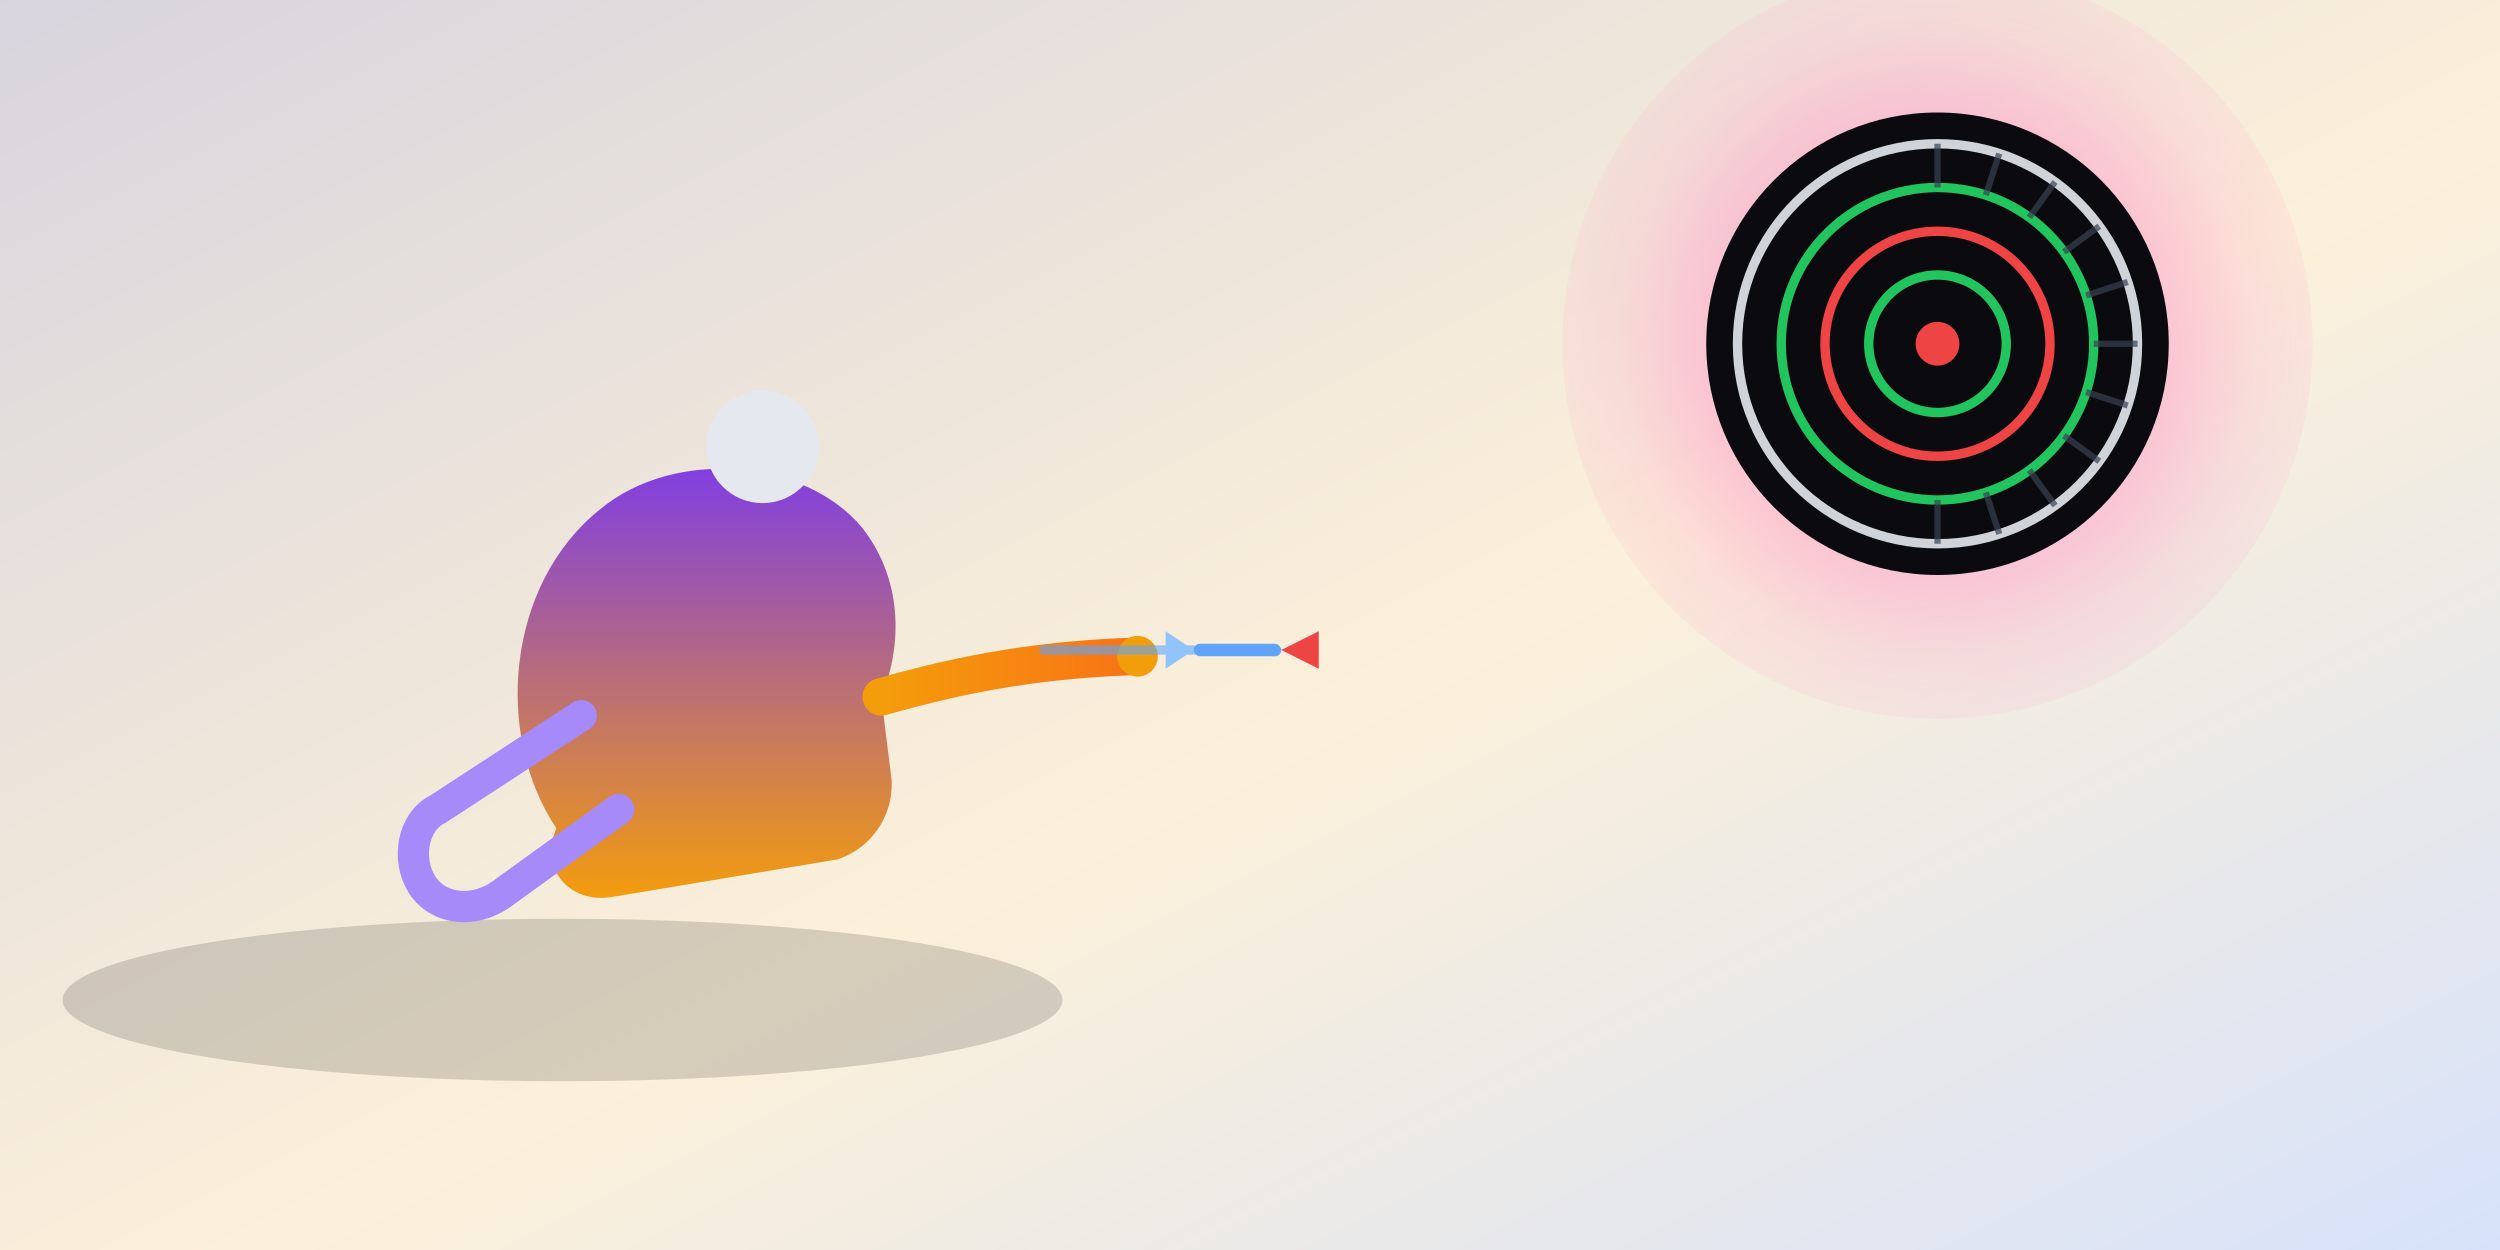 <?xml version="1.0" encoding="UTF-8"?>
<svg width="800" height="400" viewBox="0 0 800 400" xmlns="http://www.w3.org/2000/svg" role="img" aria-labelledby="title desc">
  <title id="title">Dart thrower hero</title>
  <desc id="desc">A dynamic, gradient-styled silhouette of a player releasing a dart toward a glowing dartboard, matched to the app’s premium purple-gold-blue theme.</desc>

  <defs>
    <!-- Theme gradients -->
    <linearGradient id="bg-grad" x1="0" y1="0" x2="1" y2="1">
      <stop offset="0%" stop-color="#2a174d"/>
      <stop offset="55%" stop-color="#f2b233"/>
      <stop offset="100%" stop-color="#2563eb"/>
    </linearGradient>
    <radialGradient id="board-glow" cx="50%" cy="50%" r="60%">
      <stop offset="0%" stop-color="#ff7ac4" stop-opacity="0.9"/>
      <stop offset="70%" stop-color="#ff7ac4" stop-opacity="0.15"/>
      <stop offset="100%" stop-color="#ff7ac4" stop-opacity="0"/>
    </radialGradient>
    <linearGradient id="figure-grad" x1="0" y1="0" x2="0" y2="1">
      <stop offset="0%" stop-color="#7c3aed"/>
      <stop offset="100%" stop-color="#f59e0b"/>
    </linearGradient>
    <linearGradient id="arm-grad" x1="0" y1="0" x2="1" y2="0">
      <stop offset="0%" stop-color="#f59e0b"/>
      <stop offset="100%" stop-color="#f97316"/>
    </linearGradient>
    <filter id="blur-soft" x="-20%" y="-20%" width="140%" height="140%">
      <feGaussianBlur stdDeviation="8"/>
    </filter>
    <filter id="drop" x="-20%" y="-20%" width="140%" height="140%">
      <feDropShadow dx="0" dy="6" stdDeviation="8" flood-color="#000" flood-opacity="0.35"/>
    </filter>
    <!-- Subtle noise overlay for richness -->
    <filter id="noise" x="0" y="0" width="100%" height="100%">
      <feTurbulence type="fractalNoise" baseFrequency="0.9" numOctaves="2" stitchTiles="stitch" result="n"/>
      <feColorMatrix in="n" type="saturate" values="0"/>
      <feComponentTransfer>
        <feFuncA type="table" tableValues="0 0 0.02 0"/>
      </feComponentTransfer>
    </filter>
  </defs>

  <!-- Soft background wash -->
  <rect width="800" height="400" fill="url(#bg-grad)" opacity="0.18"/>
  <ellipse cx="620" cy="110" rx="120" ry="120" fill="url(#board-glow)" filter="url(#blur-soft)"/>
  <ellipse cx="180" cy="320" rx="160" ry="26" fill="#000" opacity="0.15"/>

  <!-- Dartboard (right) -->
  <g transform="translate(620,110)">
    <circle r="74" fill="#0b0b0f" filter="url(#drop)"/>
    <circle r="64" fill="none" stroke="#d1d5db" stroke-width="3"/>
    <circle r="50" fill="none" stroke="#22c55e" stroke-width="3"/>
    <circle r="36" fill="none" stroke="#ef4444" stroke-width="3"/>
    <circle r="22" fill="none" stroke="#22c55e" stroke-width="3"/>
    <circle r="7"  fill="#ef4444"/>
    <!-- minimal wedge ticks for a hint of segments -->
    <g stroke="#374151" stroke-width="2" opacity="0.7">
      <line y1="-64" y2="-50"/>
      <line transform="rotate(18)"  y1="-64" y2="-50"/>
      <line transform="rotate(36)"  y1="-64" y2="-50"/>
      <line transform="rotate(54)"  y1="-64" y2="-50"/>
      <line transform="rotate(72)"  y1="-64" y2="-50"/>
      <line transform="rotate(90)"  y1="-64" y2="-50"/>
      <line transform="rotate(108)" y1="-64" y2="-50"/>
      <line transform="rotate(126)" y1="-64" y2="-50"/>
      <line transform="rotate(144)" y1="-64" y2="-50"/>
      <line transform="rotate(162)" y1="-64" y2="-50"/>
      <line transform="rotate(180)" y1="-64" y2="-50"/>
    </g>
  </g>

  <!-- Player silhouette (right-handed) -->
  <g transform="translate(120,265)">
    <!-- Torso/shoulder block -->
    <path d="M58 0 C 38 -30, 42 -78, 72 -102 C 96 -122, 138 -118, 156 -96 C 170 -78, 168 -56, 162 -42 L 165 -18 C 167 -6, 160 6, 148 10 L 76 22 C 64 24, 56 16, 56 6 L 58 0 Z" fill="url(#figure-grad)"/>
    <!-- Head -->
    <circle cx="124" cy="-122" r="18" fill="#e6e9ef"/>
    <!-- Back arm -->
    <path d="M78 -6 L 42 20 C 32 28, 20 26, 15 18 C 10 10, 12 -2, 20 -6 L 66 -36" fill="none" stroke="#a78bfa" stroke-width="10" stroke-linecap="round"/>
    <!-- Throwing arm (gradient stroke) -->
    <path d="M162 -42 C 190 -50, 214 -54, 244 -55" fill="none" stroke="url(#arm-grad)" stroke-width="12" stroke-linecap="round"/>
    <!-- Hand -->
    <circle cx="244" cy="-55" r="6.5" fill="#f59e0b"/>
    <!-- Dart with motion trail -->
    <g transform="translate(262,-57)">
      <path d="M-48 0 L 0 0" stroke="#60a5fa" stroke-width="3" stroke-linecap="round" opacity="0.6"/>
      <rect x="0" y="-2" width="28" height="4" rx="2" fill="#60a5fa"/>
      <polygon points="28,0 40,-6 40,6" fill="#ef4444"/>
      <polygon points="0,0 -9,-6 -9,6" fill="#93c5fd"/>
    </g>
  </g>

  <!-- Soft texture overlay -->
  <rect width="800" height="400" fill="#000" opacity="0.06" filter="url(#noise)"/>
</svg>
